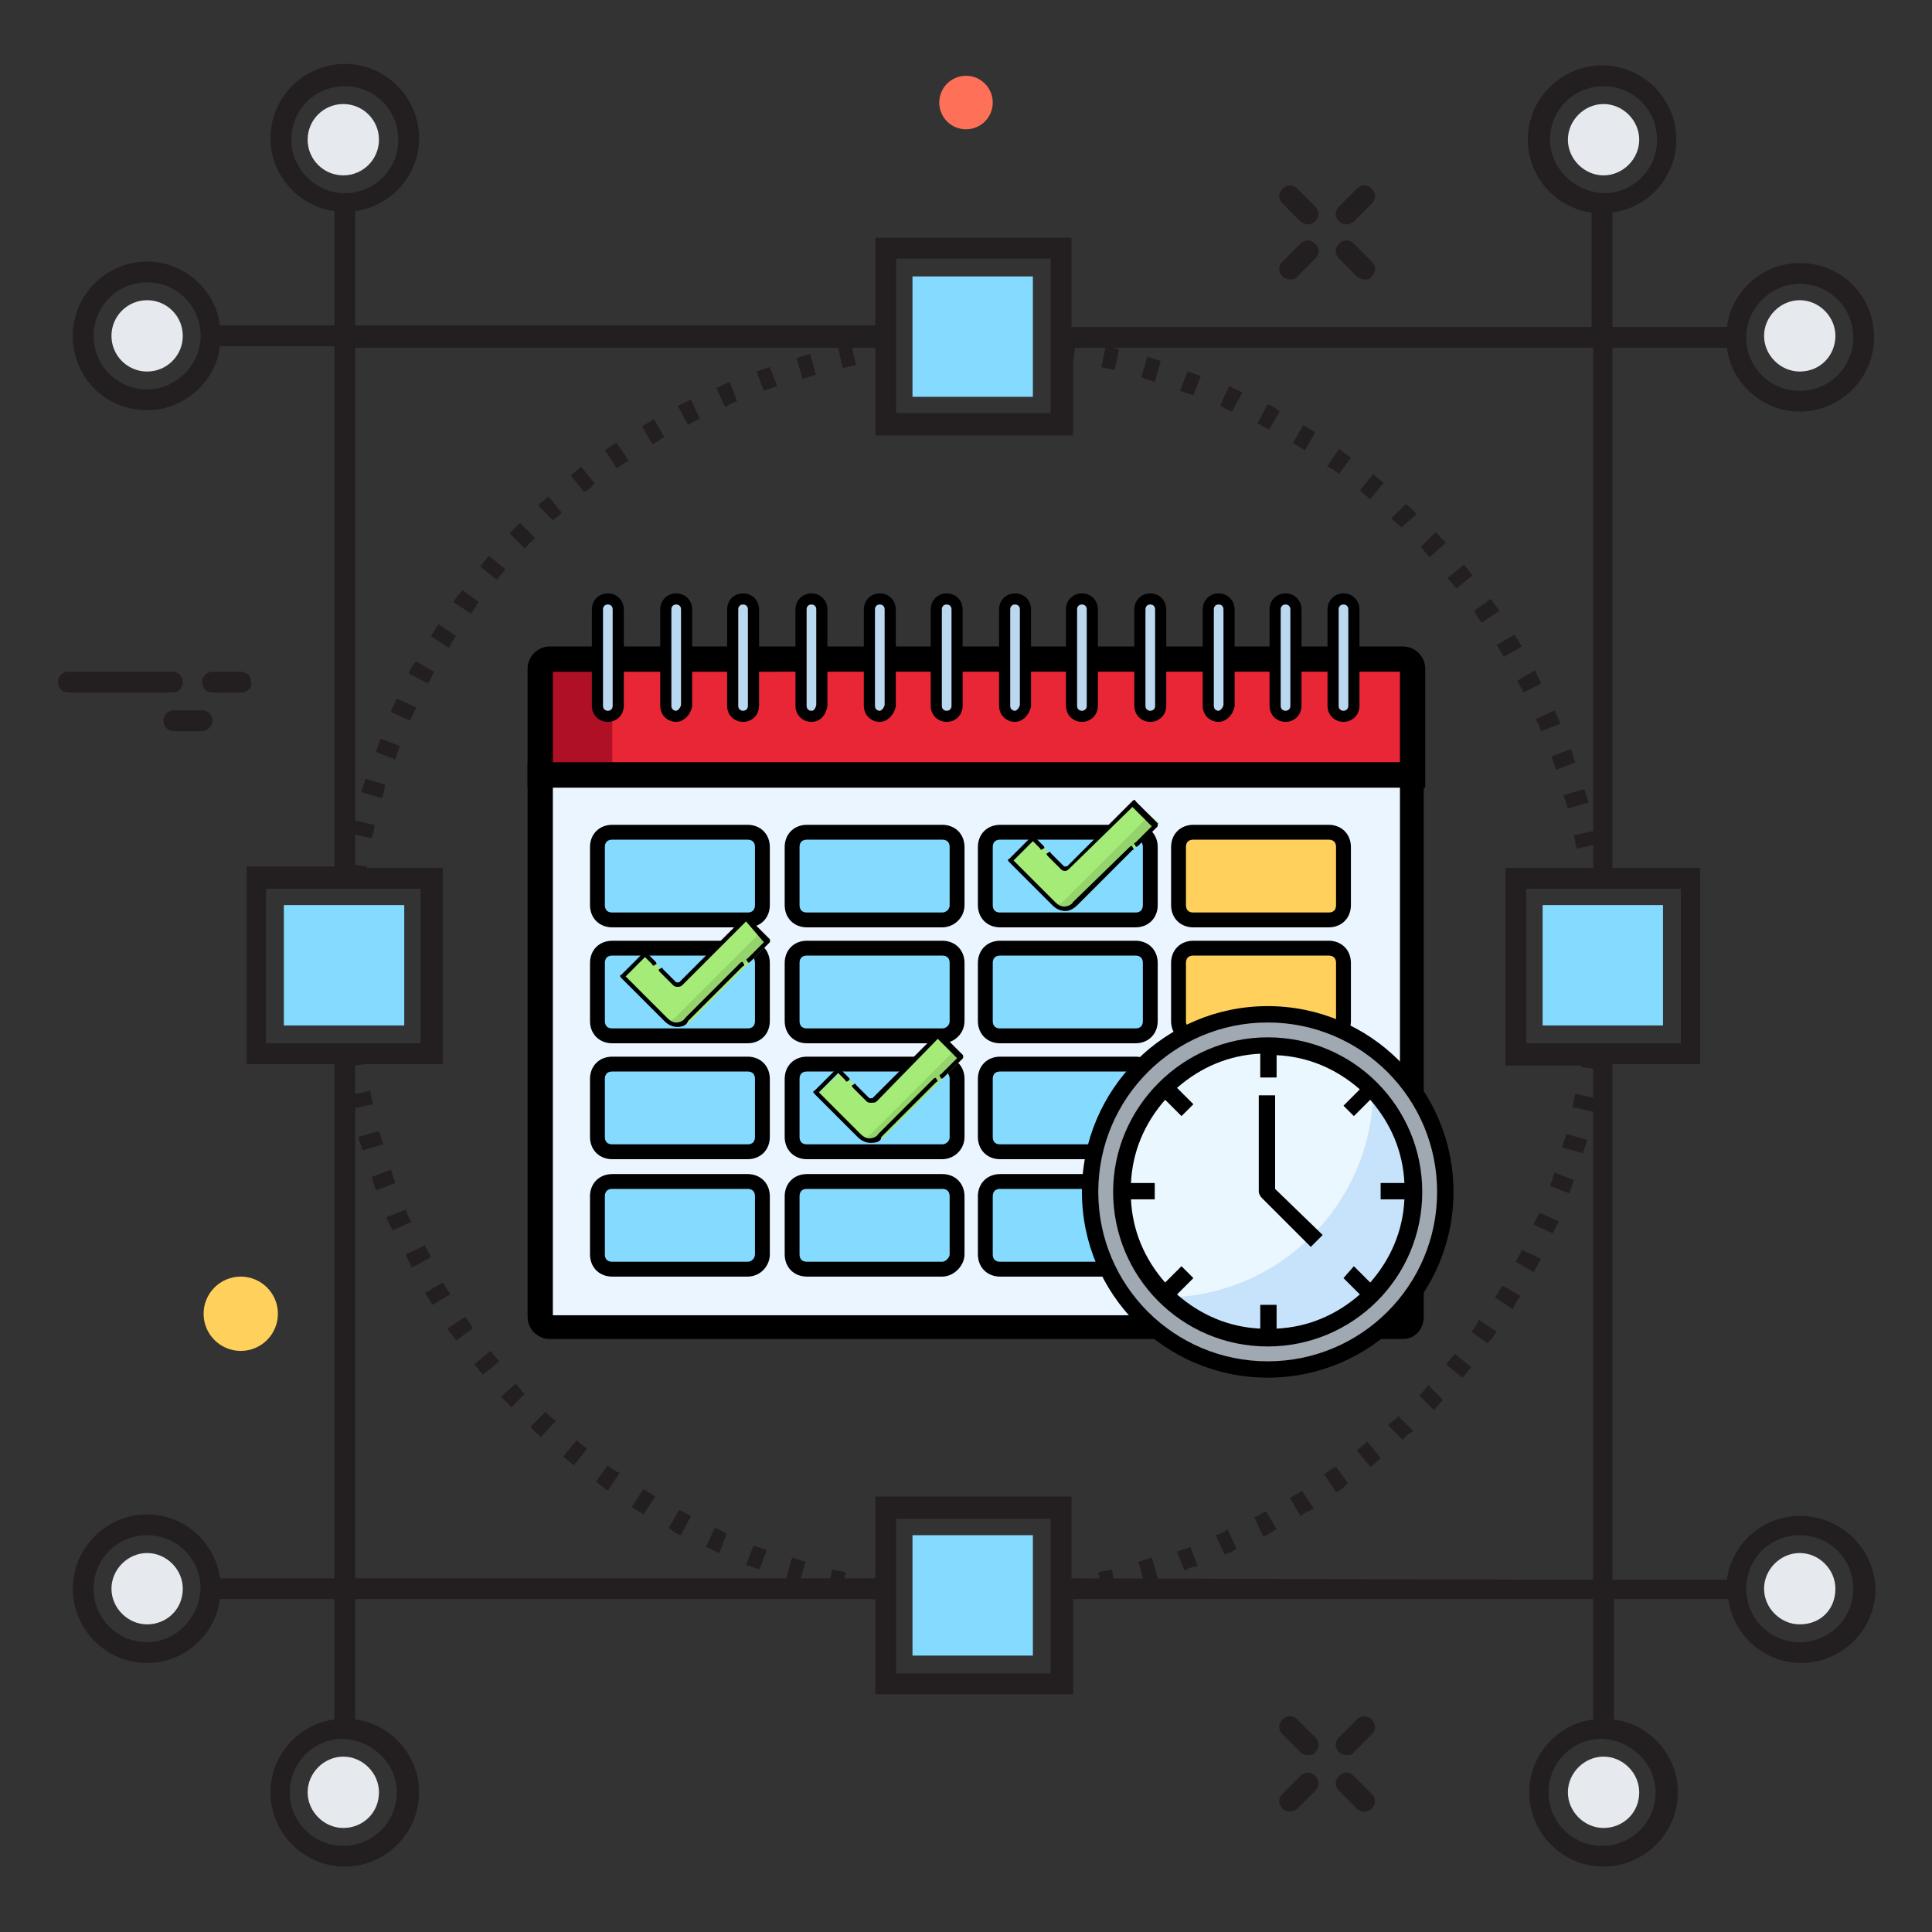 <?xml version="1.0" encoding="utf-8"?>
<!-- Generator: Adobe Illustrator 24.0.1, SVG Export Plug-In . SVG Version: 6.00 Build 0)  -->
<svg version="1.1" id="Layer_1" xmlns="http://www.w3.org/2000/svg" xmlns:xlink="http://www.w3.org/1999/xlink" x="0px" y="0px"
	 viewBox="0 0 130 130" style="enable-background:new 0 0 130 130;" xml:space="preserve">
<rect x="0" y="0" width="130" height="130" fill="#333333" stroke="none"/>
<style type="text/css">
	.st0{fill:#FF7058;}
	.st1{fill:#231F20;}
	.st2{fill:#84DBFF;}
	.st3{fill:#E6E9EE;}
	.st4{fill:#FFD05B;}
	.st5{fill:#E82635;}
	.st6{fill:#AF1025;}
	.st7{stroke:#000000;stroke-miterlimit:10;}
	.st8{fill:#EBF5FF;stroke:#000000;stroke-miterlimit:10;}
	.st9{fill:#FFFFFF;stroke:#000000;stroke-width:0.75;stroke-miterlimit:10;}
	.st10{fill:#BBD8F1;stroke:#000000;stroke-width:0.75;stroke-miterlimit:10;}
	.st11{fill:#84DBFF;stroke:#000000;stroke-miterlimit:10;}
	.st12{fill:#FFD05B;stroke:#000000;stroke-miterlimit:10;}
	.st13{fill:#FEC180;stroke:#000000;stroke-width:0.75;stroke-miterlimit:10;}
	.st14{fill:#A0A8B2;}
	.st15{fill:#C7E2FB;}
	.st16{fill:#EBF7FE;}
	.st17{fill:#A5EB78;}
	.st18{opacity:0.1;}
</style>
<circle class="st0" cx="65" cy="6.9" r="1.8"/>
<g>
	<g>
		<path class="st1" d="M90.6,15.1c-0.2,0-0.4-0.1-0.5-0.2c-0.3-0.3-0.3-0.7,0-1l1.2-1.2c0.3-0.3,0.7-0.3,1,0c0.3,0.3,0.3,0.7,0,1
			l-1.2,1.2C91,15,90.8,15.1,90.6,15.1z"/>
	</g>
	<g>
		<path class="st1" d="M86.8,18.8c-0.2,0-0.4-0.1-0.5-0.2c-0.3-0.3-0.3-0.7,0-1l1.2-1.2c0.3-0.3,0.7-0.3,1,0c0.3,0.3,0.3,0.7,0,1
			l-1.2,1.2C87.2,18.8,87,18.8,86.8,18.8z"/>
	</g>
	<g>
		<path class="st1" d="M91.8,18.8c-0.2,0-0.4-0.1-0.5-0.2l-1.2-1.2c-0.3-0.3-0.3-0.7,0-1c0.3-0.3,0.7-0.3,1,0l1.2,1.2
			c0.3,0.3,0.3,0.7,0,1C92.2,18.8,92,18.8,91.8,18.8z"/>
	</g>
	<g>
		<path class="st1" d="M88,15.1c-0.2,0-0.4-0.1-0.5-0.2l-1.2-1.2c-0.3-0.3-0.3-0.7,0-1c0.3-0.3,0.7-0.3,1,0l1.2,1.2
			c0.3,0.3,0.3,0.7,0,1C88.4,15,88.2,15.1,88,15.1z"/>
	</g>
</g>
<g>
	<g>
		<path class="st1" d="M90.6,118.1c-0.2,0-0.4-0.1-0.5-0.2c-0.3-0.3-0.3-0.7,0-1l1.2-1.2c0.3-0.3,0.7-0.3,1,0c0.3,0.3,0.3,0.7,0,1
			l-1.2,1.2C91,118.1,90.8,118.1,90.6,118.1z"/>
	</g>
	<g>
		<path class="st1" d="M86.8,121.9c-0.2,0-0.4-0.1-0.5-0.2c-0.3-0.3-0.3-0.7,0-1l1.2-1.2c0.3-0.3,0.7-0.3,1,0c0.3,0.3,0.3,0.7,0,1
			l-1.2,1.2C87.2,121.8,87,121.9,86.8,121.9z"/>
	</g>
	<g>
		<path class="st1" d="M91.8,121.9c-0.2,0-0.4-0.1-0.5-0.2l-1.2-1.2c-0.3-0.3-0.3-0.7,0-1c0.3-0.3,0.7-0.3,1,0l1.2,1.2
			c0.3,0.3,0.3,0.7,0,1C92.2,121.8,92,121.9,91.8,121.9z"/>
	</g>
	<g>
		<path class="st1" d="M88,118.1c-0.2,0-0.4-0.1-0.5-0.2l-1.2-1.2c-0.3-0.3-0.3-0.7,0-1s0.7-0.3,1,0l1.2,1.2c0.3,0.3,0.3,0.7,0,1
			C88.4,118.1,88.2,118.1,88,118.1z"/>
	</g>
</g>
<g>
	<rect x="19.1" y="60.9" class="st2" width="8.1" height="8.1"/>
</g>
<g>
	<path class="st1" d="M24.5,59.2L23.1,59c0-0.3,0.1-0.6,0.2-0.9l1.4,0.2C24.6,58.6,24.6,58.9,24.5,59.2z M25,56.4l-1.4-0.3
		c0.1-0.3,0.1-0.6,0.2-0.9l1.4,0.3C25.2,55.8,25.1,56.1,25,56.4z M25.7,53.7l-1.4-0.4c0.1-0.3,0.2-0.6,0.3-0.9l1.3,0.4
		C25.9,53.1,25.8,53.4,25.7,53.7z M26.6,51.1l-1.3-0.5c0.1-0.3,0.2-0.6,0.3-0.9l1.3,0.5C26.8,50.5,26.7,50.8,26.6,51.1z M27.6,48.5
		l-1.3-0.6c0.1-0.3,0.3-0.6,0.4-0.9l1.3,0.6C27.9,47.9,27.7,48.2,27.6,48.5z M28.8,46l-1.3-0.7c0.1-0.3,0.3-0.6,0.5-0.8l1.2,0.7
		C29.1,45.4,29,45.7,28.8,46z M30.2,43.6L29,42.8c0.2-0.3,0.3-0.5,0.5-0.8l1.2,0.8C30.5,43,30.4,43.3,30.2,43.6z M31.7,41.3
		l-1.2-0.8c0.2-0.3,0.4-0.5,0.6-0.8l1.1,0.8C32.1,40.7,31.9,41,31.7,41.3z M33.4,39l-1.1-0.9c0.2-0.2,0.4-0.5,0.6-0.7l1.1,0.9
		C33.8,38.6,33.6,38.8,33.4,39z M35.3,36.9l-1-1c0.2-0.2,0.4-0.5,0.7-0.7l1,1C35.7,36.5,35.5,36.7,35.3,36.9z M37.2,35l-1-1
		c0.2-0.2,0.5-0.4,0.7-0.6l0.9,1.1C37.7,34.6,37.5,34.8,37.2,35z M39.3,33.1l-0.9-1.1c0.2-0.2,0.5-0.4,0.7-0.6l0.9,1.1
		C39.8,32.8,39.6,33,39.3,33.1z M41.5,31.5l-0.8-1.2c0.3-0.2,0.5-0.4,0.8-0.5l0.8,1.2C42.1,31.1,41.8,31.3,41.5,31.5z M43.9,29.9
		l-0.7-1.2c0.3-0.2,0.5-0.3,0.8-0.5l0.7,1.2C44.4,29.6,44.1,29.8,43.9,29.9z M46.3,28.6l-0.7-1.3c0.3-0.1,0.6-0.3,0.9-0.4l0.6,1.3
		C46.8,28.3,46.6,28.4,46.3,28.6z M48.8,27.4l-0.6-1.3c0.3-0.1,0.6-0.3,0.9-0.4l0.5,1.3C49.3,27.1,49.1,27.2,48.8,27.4z M51.4,26.3
		L50.9,25c0.3-0.1,0.6-0.2,0.9-0.3l0.5,1.3C51.9,26.1,51.7,26.2,51.4,26.3z M54,25.5l-0.4-1.4c0.3-0.1,0.6-0.2,0.9-0.3l0.4,1.4
		C54.6,25.3,54.3,25.4,54,25.5z M56.7,24.8l-0.3-1.4c0.3-0.1,0.6-0.1,0.9-0.2l0.3,1.4C57.3,24.6,57,24.7,56.7,24.8z M59.4,24.3
		l-0.2-1.4l0.2,0l0.2,1.4L59.4,24.3z"/>
</g>
<g>
	<path class="st1" d="M59.5,107.7c-0.3,0-0.6-0.1-0.9-0.1l0.2-1.4c0.3,0.1,0.6,0.1,0.9,0.1L59.5,107.7z M56.6,107.2
		c-0.3-0.1-0.6-0.1-0.9-0.2l0.3-1.4c0.3,0.1,0.6,0.1,0.9,0.2L56.6,107.2z M53.8,106.5c-0.3-0.1-0.6-0.2-0.9-0.3l0.4-1.4
		c0.3,0.1,0.6,0.2,0.9,0.3L53.8,106.5z M51.1,105.6c-0.3-0.1-0.6-0.2-0.9-0.3l0.5-1.3c0.3,0.1,0.6,0.2,0.9,0.3L51.1,105.6z
		 M48.4,104.5c-0.3-0.1-0.6-0.3-0.9-0.4l0.6-1.3c0.3,0.1,0.6,0.3,0.8,0.4L48.4,104.5z M45.8,103.3c-0.3-0.1-0.6-0.3-0.8-0.5l0.7-1.2
		c0.3,0.1,0.5,0.3,0.8,0.4L45.8,103.3z M43.3,101.9c-0.3-0.2-0.5-0.3-0.8-0.5l0.8-1.2c0.3,0.2,0.5,0.3,0.8,0.5L43.3,101.9z
		 M40.9,100.3c-0.3-0.2-0.5-0.4-0.8-0.6l0.8-1.1c0.2,0.2,0.5,0.4,0.8,0.5L40.9,100.3z M38.6,98.6c-0.2-0.2-0.5-0.4-0.7-0.6l0.9-1.1
		c0.2,0.2,0.5,0.4,0.7,0.6L38.6,98.6z M36.4,96.7c-0.2-0.2-0.5-0.4-0.7-0.7l1-1c0.2,0.2,0.4,0.4,0.7,0.6L36.4,96.7z M34.4,94.7
		c-0.2-0.2-0.4-0.5-0.7-0.7l1-0.9c0.2,0.2,0.4,0.5,0.6,0.7L34.4,94.7z M32.5,92.5c-0.2-0.2-0.4-0.5-0.6-0.7l1.1-0.9
		c0.2,0.2,0.4,0.5,0.6,0.7L32.5,92.5z M30.7,90.2c-0.2-0.3-0.4-0.5-0.6-0.8l1.2-0.8c0.2,0.3,0.4,0.5,0.5,0.8L30.7,90.2z M29.1,87.8
		c-0.2-0.3-0.3-0.5-0.5-0.8l1.2-0.7c0.2,0.3,0.3,0.5,0.5,0.8L29.1,87.8z M27.7,85.3c-0.1-0.3-0.3-0.6-0.4-0.9l1.3-0.6
		c0.1,0.3,0.3,0.5,0.4,0.8L27.7,85.3z M26.4,82.8c-0.1-0.3-0.3-0.6-0.4-0.9l1.3-0.5c0.1,0.3,0.2,0.6,0.4,0.8L26.4,82.8z M25.3,80.1
		c-0.1-0.3-0.2-0.6-0.3-0.9l1.3-0.5c0.1,0.3,0.2,0.6,0.3,0.9L25.3,80.1z M24.4,77.4c-0.1-0.3-0.2-0.6-0.3-0.9l1.4-0.4
		c0.1,0.3,0.2,0.6,0.3,0.9L24.4,77.4z M23.7,74.6c-0.1-0.3-0.1-0.6-0.2-0.9l1.4-0.3c0.1,0.3,0.1,0.6,0.2,0.9L23.7,74.6z M23.2,71.8
		c0-0.2-0.1-0.5-0.1-0.7l1.4-0.2c0,0.2,0.1,0.5,0.1,0.7L23.2,71.8z"/>
</g>
<g>
	<path class="st1" d="M71.5,107.6l-0.2-1.4c0.2,0,0.5-0.1,0.7-0.1l0.2,1.4C72,107.6,71.8,107.6,71.5,107.6z M74.2,107.2l-0.3-1.4
		c0.3-0.1,0.6-0.1,0.9-0.2l0.3,1.4C74.8,107.1,74.5,107.1,74.2,107.2z M77,106.5l-0.4-1.4c0.3-0.1,0.6-0.2,0.9-0.3l0.4,1.4
		C77.6,106.3,77.3,106.4,77,106.5z M79.7,105.7l-0.5-1.3c0.3-0.1,0.6-0.2,0.9-0.3l0.5,1.3C80.3,105.4,80,105.5,79.7,105.7z
		 M82.4,104.6l-0.6-1.3c0.3-0.1,0.6-0.2,0.8-0.4l0.6,1.3C83,104.4,82.7,104.5,82.4,104.6z M85,103.4l-0.6-1.3
		c0.3-0.1,0.5-0.3,0.8-0.4l0.7,1.2C85.5,103.1,85.3,103.3,85,103.4z M87.5,102l-0.7-1.2c0.3-0.2,0.5-0.3,0.8-0.5l0.8,1.2
		C88,101.7,87.8,101.8,87.5,102z M89.9,100.4l-0.8-1.2c0.3-0.2,0.5-0.4,0.8-0.5l0.8,1.1C90.4,100.1,90.2,100.3,89.9,100.4z
		 M92.2,98.7l-0.9-1.1c0.2-0.2,0.5-0.4,0.7-0.6l0.9,1.1C92.7,98.3,92.5,98.5,92.2,98.7z M94.4,96.9l-1-1c0.2-0.2,0.5-0.4,0.7-0.6
		l1,1C94.9,96.4,94.6,96.6,94.4,96.9z M96.5,94.9l-1-1c0.2-0.2,0.4-0.4,0.6-0.7l1,1C96.9,94.4,96.7,94.6,96.5,94.9z M98.4,92.7
		l-1.1-0.9c0.2-0.2,0.4-0.5,0.6-0.7L99,92C98.8,92.2,98.6,92.5,98.4,92.7z M100.1,90.4L99,89.6c0.2-0.2,0.4-0.5,0.5-0.8l1.2,0.8
		C100.5,89.9,100.3,90.2,100.1,90.4z M101.8,88.1l-1.2-0.8c0.2-0.3,0.3-0.5,0.5-0.8l1.2,0.7C102.1,87.5,101.9,87.8,101.8,88.1z
		 M103.2,85.6l-1.2-0.7c0.1-0.3,0.3-0.5,0.4-0.8l1.3,0.6C103.5,85,103.4,85.3,103.2,85.6z M104.5,83l-1.3-0.6
		c0.1-0.3,0.3-0.6,0.4-0.8l1.3,0.6C104.8,82.4,104.6,82.7,104.5,83z M105.6,80.3l-1.3-0.5c0.1-0.3,0.2-0.6,0.3-0.9l1.3,0.5
		C105.8,79.7,105.7,80,105.6,80.3z M106.5,77.6l-1.4-0.4c0.1-0.3,0.2-0.6,0.3-0.9l1.4,0.4C106.7,77,106.6,77.3,106.5,77.6z
		 M107.2,74.8l-1.4-0.3c0.1-0.3,0.1-0.6,0.2-0.9l1.4,0.3C107.4,74.2,107.3,74.5,107.2,74.8z M107.8,72l-1.4-0.2
		c0-0.3,0.1-0.6,0.1-0.9l1.4,0.2C107.9,71.3,107.8,71.7,107.8,72z"/>
</g>
<g>
	<path class="st1" d="M106.5,59.2l0-0.2l1.4-0.2l0,0.2L106.5,59.2z M106.1,57.1c-0.1-0.3-0.1-0.6-0.2-0.9l1.4-0.3
		c0.1,0.3,0.1,0.6,0.2,0.9L106.1,57.1z M105.5,54.4c-0.1-0.3-0.2-0.6-0.3-0.9l1.4-0.4c0.1,0.3,0.2,0.6,0.3,0.9L105.5,54.4z
		 M104.7,51.8c-0.1-0.3-0.2-0.6-0.3-0.9l1.3-0.5c0.1,0.3,0.2,0.6,0.3,0.9L104.7,51.8z M103.7,49.2c-0.1-0.3-0.2-0.6-0.4-0.8l1.3-0.6
		c0.1,0.3,0.3,0.6,0.4,0.9L103.7,49.2z M102.5,46.6c-0.1-0.3-0.3-0.5-0.4-0.8l1.2-0.7c0.1,0.3,0.3,0.6,0.4,0.9L102.5,46.6z
		 M101.2,44.2c-0.2-0.3-0.3-0.5-0.5-0.8l1.2-0.7c0.2,0.3,0.3,0.5,0.5,0.8L101.2,44.2z M99.7,41.9c-0.2-0.3-0.4-0.5-0.5-0.8l1.1-0.8
		c0.2,0.3,0.4,0.5,0.6,0.8L99.7,41.9z M98,39.6c-0.2-0.2-0.4-0.5-0.6-0.7l1.1-0.9c0.2,0.2,0.4,0.5,0.6,0.7L98,39.6z M96.2,37.5
		c-0.2-0.2-0.4-0.5-0.6-0.7l1-1c0.2,0.2,0.4,0.5,0.7,0.7L96.2,37.5z M94.3,35.5c-0.2-0.2-0.4-0.4-0.7-0.6l1-1
		c0.2,0.2,0.5,0.4,0.7,0.7L94.3,35.5z M92.2,33.6c-0.2-0.2-0.5-0.4-0.7-0.6l0.9-1.1c0.2,0.2,0.5,0.4,0.7,0.6L92.2,33.6z M90.1,31.9
		c-0.2-0.2-0.5-0.4-0.8-0.5l0.8-1.2c0.3,0.2,0.5,0.4,0.8,0.6L90.1,31.9z M87.8,30.3c-0.3-0.2-0.5-0.3-0.8-0.5l0.7-1.2
		c0.3,0.2,0.5,0.3,0.8,0.5L87.8,30.3z M85.4,28.9c-0.3-0.1-0.5-0.3-0.8-0.4l0.7-1.3c0.3,0.1,0.6,0.3,0.8,0.5L85.4,28.9z M82.9,27.7
		c-0.3-0.1-0.6-0.3-0.8-0.4l0.6-1.3c0.3,0.1,0.6,0.3,0.9,0.4L82.9,27.7z M80.3,26.6c-0.3-0.1-0.6-0.2-0.9-0.3l0.5-1.3
		c0.3,0.1,0.6,0.2,0.9,0.3L80.3,26.6z M77.7,25.7c-0.3-0.1-0.6-0.2-0.9-0.3l0.4-1.4c0.3,0.1,0.6,0.2,0.9,0.3L77.7,25.7z M75,24.9
		c-0.3-0.1-0.6-0.1-0.9-0.2l0.3-1.4c0.3,0.1,0.6,0.1,0.9,0.2L75,24.9z M72.2,24.4c-0.3-0.1-0.6-0.1-0.9-0.1l0.2-1.4
		c0.3,0,0.6,0.1,0.9,0.1L72.2,24.4z"/>
</g>
<g>
	<rect x="61.4" y="18.6" class="st2" width="8.1" height="8.1"/>
</g>
<g>
	<rect x="61.4" y="103.3" class="st2" width="8.1" height="8.1"/>
</g>
<g>
	<rect x="103.8" y="60.9" class="st2" width="8.1" height="8.1"/>
</g>
<g>
	<path class="st3" d="M121.1,25c-1.3,0-2.4-1.1-2.4-2.4c0-1.3,1.1-2.4,2.4-2.4c1.3,0,2.4,1.1,2.4,2.4C123.5,23.9,122.5,25,121.1,25z
		"/>
</g>
<g>
	<path class="st3" d="M107.9,11.8c-1.3,0-2.4-1.1-2.4-2.4s1.1-2.4,2.4-2.4c1.3,0,2.4,1.1,2.4,2.4S109.2,11.8,107.9,11.8z"/>
</g>
<g>
	<circle class="st3" cx="23.1" cy="9.4" r="2.4"/>
</g>
<g>
	<path class="st3" d="M107.9,123c-1.3,0-2.4-1.1-2.4-2.4c0-1.3,1.1-2.4,2.4-2.4c1.3,0,2.4,1.1,2.4,2.4
		C110.3,122,109.2,123,107.9,123z"/>
</g>
<g>
	<path class="st3" d="M23.1,123c-1.3,0-2.4-1.1-2.4-2.4c0-1.3,1.1-2.4,2.4-2.4c1.3,0,2.4,1.1,2.4,2.4C25.5,122,24.4,123,23.1,123z"
		/>
</g>
<g>
	<circle class="st3" cx="9.9" cy="22.6" r="2.4"/>
</g>
<g>
	<path class="st3" d="M121.1,109.3c-1.3,0-2.4-1.1-2.4-2.4c0-1.3,1.1-2.4,2.4-2.4c1.3,0,2.4,1.1,2.4,2.4
		C123.5,108.3,122.5,109.3,121.1,109.3z"/>
</g>
<path class="st1" d="M121.1,102c-2.5,0-4.6,1.9-4.9,4.3h-7.7V71.6h5.9V58.4h-5.9v-35h7.7c0.3,2.4,2.4,4.3,4.9,4.3c2.7,0,5-2.2,5-5
	s-2.2-5-5-5c-2.5,0-4.6,1.9-4.9,4.3h-7.7v-7.7c2.4-0.3,4.3-2.4,4.3-4.9c0-2.7-2.2-5-5-5c-2.7,0-5,2.2-5,5c0,2.5,1.9,4.6,4.3,4.9v7.7
	h-35V16H58.9v5.9h-35v-7.7c2.4-0.3,4.3-2.4,4.3-4.9c0-2.7-2.2-5-5-5c-2.7,0-5,2.2-5,5c0,2.5,1.9,4.6,4.3,4.9v7.7h-7.7
	c-0.3-2.4-2.4-4.3-4.9-4.3c-2.7,0-5,2.2-5,5s2.2,5,5,5c2.5,0,4.6-1.9,4.9-4.3h7.7v35h-5.9v13.3h5.9v34.6h-7.7
	c-0.3-2.4-2.4-4.3-4.9-4.3c-2.7,0-5,2.2-5,5c0,2.7,2.2,5,5,5c2.5,0,4.6-1.9,4.9-4.3h7.7v8.1c-2.4,0.3-4.3,2.4-4.3,4.9
	c0,2.7,2.2,5,5,5c2.7,0,5-2.2,5-5c0-2.5-1.9-4.6-4.3-4.9v-8.1h35v6.4h13.3v-6.4h35v8.1c-2.4,0.3-4.3,2.4-4.3,4.9c0,2.7,2.2,5,5,5
	c2.7,0,5-2.2,5-5c0-2.5-1.9-4.6-4.3-4.9v-8.1h7.7c0.3,2.4,2.4,4.3,4.9,4.3c2.7,0,5-2.2,5-5C126.1,104.2,123.9,102,121.1,102z
	 M121.1,19.1c2,0,3.6,1.6,3.6,3.6s-1.6,3.6-3.6,3.6s-3.6-1.6-3.6-3.6S119.2,19.1,121.1,19.1z M104.3,9.4c0-2,1.6-3.6,3.6-3.6
	c2,0,3.6,1.6,3.6,3.6c0,2-1.6,3.6-3.6,3.6C105.9,12.9,104.3,11.3,104.3,9.4z M19.6,9.4c0-2,1.6-3.6,3.6-3.6s3.6,1.6,3.6,3.6
	c0,2-1.6,3.6-3.6,3.6S19.6,11.3,19.6,9.4z M9.9,26.2c-2,0-3.6-1.6-3.6-3.6s1.6-3.6,3.6-3.6s3.6,1.6,3.6,3.6S11.8,26.2,9.9,26.2z
	 M9.9,110.5c-2,0-3.6-1.6-3.6-3.6c0-2,1.6-3.6,3.6-3.6s3.6,1.6,3.6,3.6C13.4,108.9,11.8,110.5,9.9,110.5z M26.7,120.6
	c0,2-1.6,3.6-3.6,3.6s-3.6-1.6-3.6-3.6s1.6-3.6,3.6-3.6C25.1,117.1,26.7,118.7,26.7,120.6z M111.4,120.6c0,2-1.6,3.6-3.6,3.6
	c-2,0-3.6-1.6-3.6-3.6s1.6-3.6,3.6-3.6C109.8,117.1,111.4,118.7,111.4,120.6z M113.1,70.2h-10.4V59.8h10.4V70.2z M60.3,17.4h10.4
	v10.4H60.3V17.4z M17.9,59.8h10.4v10.4H17.9C17.9,70.2,17.9,59.8,17.9,59.8z M70.7,112.6H60.3v-10.4h10.4V112.6z M72.1,106.2v-5.5
	H58.9v5.5h-35V71.6h5.9V58.4h-5.9v-35h35v5.9h13.3v-5.9h35v35h-5.9v13.3h5.9v34.6L72.1,106.2L72.1,106.2z M121.1,110.5
	c-2,0-3.6-1.6-3.6-3.6c0-2,1.6-3.6,3.6-3.6s3.6,1.6,3.6,3.6C124.7,108.9,123.1,110.5,121.1,110.5z"/>
<g>
	<path class="st3" d="M9.9,109.3c-1.3,0-2.4-1.1-2.4-2.4c0-1.3,1.1-2.4,2.4-2.4s2.4,1.1,2.4,2.4C12.3,108.3,11.2,109.3,9.9,109.3z"
		/>
</g>
<g>
	<g>
		<path class="st1" d="M11.6,46.6h-7c-0.4,0-0.7-0.3-0.7-0.7c0-0.4,0.3-0.7,0.7-0.7h7c0.4,0,0.7,0.3,0.7,0.7
			C12.3,46.3,12,46.6,11.6,46.6z"/>
	</g>
	<g>
		<path class="st1" d="M16.2,46.6h-1.9c-0.4,0-0.7-0.3-0.7-0.7c0-0.4,0.3-0.7,0.7-0.7h1.9c0.4,0,0.7,0.3,0.7,0.7
			C17,46.3,16.6,46.6,16.2,46.6z"/>
	</g>
	<g>
		<path class="st1" d="M13.6,49.2h-1.9c-0.4,0-0.7-0.3-0.7-0.7c0-0.4,0.3-0.7,0.7-0.7h1.9c0.4,0,0.7,0.3,0.7,0.7
			C14.3,48.8,14,49.2,13.6,49.2z"/>
	</g>
</g>
<g>
	<circle class="st4" cx="16.2" cy="88.4" r="2.5"/>
</g>
<path class="st5" d="M95,52.1H36.3v-6.8c0-0.6,0.4-1,1-1H94c0.6,0,1,0.4,1,1V52.1z"/>
<path class="st6" d="M41.2,52.5H36v-6.8c0-0.6,0.4-1,1-1h3.2c0.6,0,1,0.4,1,1V52.5z"/>
<path class="st7" d="M95.3,52.5H36V45c0-0.5,0.4-1,1-1h57.4c0.5,0,1,0.4,1,1V52.5z M36.7,51.8h58V45c0-0.2-0.1-0.3-0.3-0.3H37
	c-0.2,0-0.3,0.1-0.3,0.3V51.8z"/>
<g>
	<path class="st8" d="M94,89.3H37.3c-0.6,0-1-0.4-1-1V52.1H95v36.1C95,88.8,94.6,89.3,94,89.3z"/>
	<path class="st7" d="M94.4,89.6H37c-0.5,0-1-0.4-1-1V51.8h59.3v36.8C95.3,89.2,94.9,89.6,94.4,89.6z M36.7,52.5v36.2
		c0,0.2,0.1,0.3,0.3,0.3h57.4c0.2,0,0.3-0.1,0.3-0.3V52.5H36.7z"/>
</g>
<g>
	<line class="st9" x1="40.9" y1="41" x2="40.9" y2="47.6"/>
	<path class="st10" d="M40.9,48.2c-0.4,0-0.7-0.3-0.7-0.7V41c0-0.4,0.3-0.7,0.7-0.7s0.7,0.3,0.7,0.7v6.5
		C41.6,47.9,41.3,48.2,40.9,48.2z"/>
</g>
<g>
	<line class="st9" x1="45.5" y1="41" x2="45.5" y2="47.6"/>
	<path class="st10" d="M45.5,48.2c-0.4,0-0.7-0.3-0.7-0.7V41c0-0.4,0.3-0.7,0.7-0.7s0.7,0.3,0.7,0.7v6.5
		C46.1,47.9,45.8,48.2,45.5,48.2z"/>
</g>
<g>
	<line class="st9" x1="50" y1="41" x2="50" y2="47.6"/>
	<path class="st10" d="M50,48.2c-0.4,0-0.7-0.3-0.7-0.7V41c0-0.4,0.3-0.7,0.7-0.7s0.7,0.3,0.7,0.7v6.5C50.7,47.9,50.4,48.2,50,48.2z
		"/>
</g>
<g>
	<line class="st9" x1="54.6" y1="41" x2="54.6" y2="47.6"/>
	<path class="st10" d="M54.6,48.2c-0.4,0-0.7-0.3-0.7-0.7V41c0-0.4,0.3-0.7,0.7-0.7s0.7,0.3,0.7,0.7v6.5
		C55.2,47.9,55,48.2,54.6,48.2z"/>
</g>
<g>
	<line class="st9" x1="59.2" y1="41" x2="59.2" y2="47.6"/>
	<path class="st10" d="M59.2,48.2c-0.4,0-0.7-0.3-0.7-0.7V41c0-0.4,0.3-0.7,0.7-0.7s0.7,0.3,0.7,0.7v6.5
		C59.8,47.9,59.5,48.2,59.2,48.2z"/>
</g>
<g>
	<line class="st9" x1="63.7" y1="41" x2="63.7" y2="47.6"/>
	<path class="st10" d="M63.7,48.2c-0.4,0-0.7-0.3-0.7-0.7V41c0-0.4,0.3-0.7,0.7-0.7s0.7,0.3,0.7,0.7v6.5
		C64.4,47.9,64.1,48.2,63.7,48.2z"/>
</g>
<g>
	<line class="st9" x1="68.3" y1="41" x2="68.3" y2="47.6"/>
	<path class="st10" d="M68.3,48.2c-0.4,0-0.7-0.3-0.7-0.7V41c0-0.4,0.3-0.7,0.7-0.7c0.4,0,0.7,0.3,0.7,0.7v6.5
		C68.9,47.9,68.6,48.2,68.3,48.2z"/>
</g>
<g>
	<line class="st9" x1="72.8" y1="41" x2="72.8" y2="47.6"/>
	<path class="st10" d="M72.8,48.2c-0.4,0-0.7-0.3-0.7-0.7V41c0-0.4,0.3-0.7,0.7-0.7c0.4,0,0.7,0.3,0.7,0.7v6.5
		C73.5,47.9,73.2,48.2,72.8,48.2z"/>
</g>
<g>
	<line class="st9" x1="77.4" y1="41" x2="77.4" y2="47.6"/>
	<path class="st10" d="M77.4,48.2c-0.4,0-0.7-0.3-0.7-0.7V41c0-0.4,0.3-0.7,0.7-0.7c0.4,0,0.7,0.3,0.7,0.7v6.5
		C78.1,47.9,77.8,48.2,77.4,48.2z"/>
</g>
<g>
	<line class="st9" x1="82" y1="41" x2="82" y2="47.6"/>
	<path class="st10" d="M82,48.2c-0.4,0-0.7-0.3-0.7-0.7V41c0-0.4,0.3-0.7,0.7-0.7c0.4,0,0.7,0.3,0.7,0.7v6.5
		C82.6,47.9,82.3,48.2,82,48.2z"/>
</g>
<g>
	<line class="st9" x1="86.5" y1="41" x2="86.5" y2="47.6"/>
	<path class="st10" d="M86.5,48.2c-0.4,0-0.7-0.3-0.7-0.7V41c0-0.4,0.3-0.7,0.7-0.7c0.4,0,0.7,0.3,0.7,0.7v6.5
		C87.2,47.9,86.9,48.2,86.5,48.2z"/>
</g>
<g>
	<line class="st9" x1="90.4" y1="41" x2="90.4" y2="47.6"/>
	<path class="st10" d="M90.4,48.2c-0.4,0-0.7-0.3-0.7-0.7V41c0-0.4,0.3-0.7,0.7-0.7c0.4,0,0.7,0.3,0.7,0.7v6.5
		C91.1,47.9,90.8,48.2,90.4,48.2z"/>
</g>
<path class="st11" d="M50.3,61.9h-9.1c-0.6,0-1-0.4-1-1V57c0-0.6,0.4-1,1-1h9.1c0.6,0,1,0.4,1,1v3.9C51.3,61.5,50.9,61.9,50.3,61.9z
	"/>
<path class="st11" d="M63.4,61.9h-9.1c-0.6,0-1-0.4-1-1V57c0-0.6,0.4-1,1-1h9.1c0.6,0,1,0.4,1,1v3.9C64.4,61.5,63.9,61.9,63.4,61.9z
	"/>
<path class="st11" d="M76.4,61.9h-9.1c-0.6,0-1-0.4-1-1V57c0-0.6,0.4-1,1-1h9.1c0.6,0,1,0.4,1,1v3.9C77.4,61.5,77,61.9,76.4,61.9z"
	/>
<path class="st12" d="M89.4,61.9h-9.1c-0.6,0-1-0.4-1-1V57c0-0.6,0.4-1,1-1h9.1c0.6,0,1,0.4,1,1v3.9C90.4,61.5,90,61.9,89.4,61.9z"
	/>
<path class="st11" d="M50.3,69.7h-9.1c-0.6,0-1-0.4-1-1v-3.9c0-0.6,0.4-1,1-1h9.1c0.6,0,1,0.4,1,1v3.9
	C51.3,69.3,50.9,69.7,50.3,69.7z"/>
<path class="st11" d="M63.4,69.7h-9.1c-0.6,0-1-0.4-1-1v-3.9c0-0.6,0.4-1,1-1h9.1c0.6,0,1,0.4,1,1v3.9
	C64.4,69.3,63.9,69.7,63.4,69.7z"/>
<path class="st11" d="M76.4,69.7h-9.1c-0.6,0-1-0.4-1-1v-3.9c0-0.6,0.4-1,1-1h9.1c0.6,0,1,0.4,1,1v3.9C77.4,69.3,77,69.7,76.4,69.7z
	"/>
<path class="st12" d="M89.4,69.7h-9.1c-0.6,0-1-0.4-1-1v-3.9c0-0.6,0.4-1,1-1h9.1c0.6,0,1,0.4,1,1v3.9C90.4,69.3,90,69.7,89.4,69.7z
	"/>
<path class="st11" d="M50.3,77.5h-9.1c-0.6,0-1-0.4-1-1v-3.9c0-0.6,0.4-1,1-1h9.1c0.6,0,1,0.4,1,1v3.9
	C51.3,77.1,50.9,77.5,50.3,77.5z"/>
<path class="st11" d="M63.4,77.5h-9.1c-0.6,0-1-0.4-1-1v-3.9c0-0.6,0.4-1,1-1h9.1c0.6,0,1,0.4,1,1v3.9
	C64.4,77.1,63.9,77.5,63.4,77.5z"/>
<path class="st11" d="M76.4,77.5h-9.1c-0.6,0-1-0.4-1-1v-3.9c0-0.6,0.4-1,1-1h9.1c0.6,0,1,0.4,1,1v3.9C77.4,77.1,77,77.5,76.4,77.5z
	"/>
<path class="st13" d="M89.4,77.5h-9.1c-0.6,0-1-0.4-1-1v-3.9c0-0.6,0.4-1,1-1h9.1c0.6,0,1,0.4,1,1v3.9C90.4,77.1,90,77.5,89.4,77.5z
	"/>
<path class="st11" d="M50.3,85.4h-9.1c-0.6,0-1-0.4-1-1v-3.9c0-0.6,0.4-1,1-1h9.1c0.6,0,1,0.4,1,1v3.9
	C51.3,84.9,50.9,85.4,50.3,85.4z"/>
<path class="st11" d="M63.4,85.4h-9.1c-0.6,0-1-0.4-1-1v-3.9c0-0.6,0.4-1,1-1h9.1c0.6,0,1,0.4,1,1v3.9
	C64.4,84.9,63.9,85.4,63.4,85.4z"/>
<path class="st11" d="M76.4,85.4h-9.1c-0.6,0-1-0.4-1-1v-3.9c0-0.6,0.4-1,1-1h9.1c0.6,0,1,0.4,1,1v3.9C77.4,84.9,77,85.4,76.4,85.4z
	"/>
<path class="st13" d="M89.4,85.4h-9.1c-0.6,0-1-0.4-1-1v-3.9c0-0.6,0.4-1,1-1h9.1c0.6,0,1,0.4,1,1v3.9C90.4,84.9,90,85.4,89.4,85.4z
	"/>
<g>
	<circle class="st14" cx="85.3" cy="80.2" r="12"/>
	<circle class="st15" cx="85.3" cy="80.2" r="9.8"/>
	<path class="st16" d="M92.4,73.4c-3.7-4-9.9-4.2-13.9-0.6s-4.2,9.9-0.6,13.9c0.2,0.2,0.4,0.4,0.6,0.6C86.1,87.2,92.3,81,92.4,73.4z
		"/>
	<path d="M72.8,80.2c0,6.9,5.6,12.5,12.5,12.5c6.9,0,12.5-5.6,12.5-12.5c0-6.9-5.6-12.5-12.5-12.5C78.4,67.7,72.8,73.3,72.8,80.2z
		 M96.7,80.2c0,6.3-5.1,11.4-11.4,11.4c-6.3,0-11.4-5.1-11.4-11.4c0-6.3,5.1-11.4,11.4-11.4C91.6,68.8,96.7,73.9,96.7,80.2z"/>
	<path d="M74.9,80.2c0,5.7,4.6,10.4,10.4,10.4c5.7,0,10.4-4.6,10.4-10.4c0-5.7-4.6-10.4-10.4-10.4C79.6,69.8,74.9,74.5,74.9,80.2z
		 M91.1,75.1l1.1-1.1c1.4,1.6,2.2,3.5,2.3,5.6h-1.6v1.1h1.6c-0.1,2.1-0.9,4-2.3,5.6l-1.1-1.1L90.4,86l1.1,1.1
		c-1.6,1.4-3.5,2.2-5.6,2.3v-1.6h-1.1v1.6c-2.1-0.1-4-0.9-5.6-2.3l1.1-1.1l-0.8-0.8l-1.1,1.1c-1.4-1.6-2.2-3.5-2.3-5.6h1.6v-1.1
		h-1.6c0.1-2.1,0.9-4,2.3-5.6l1.1,1.1l0.8-0.8l-1.1-1.1c1.6-1.4,3.5-2.2,5.6-2.3v1.6h1.1V71c2.1,0.1,4,0.9,5.6,2.3l-1.1,1.1
		L91.1,75.1z"/>
	<path d="M85.8,73.7h-1.1v6.5c0,0.1,0.1,0.3,0.2,0.4l3.3,3.3l0.8-0.8L85.8,80V73.7z"/>
</g>
<path class="st17" d="M50.2,61.7l-4.4,4.4c-0.1,0.1-0.3,0.1-0.4,0l-1.9-1.9L42,65.8l2.9,2.9c0.2,0.2,0.5,0.3,0.8,0.3l0,0
	c0.3,0,0.6-0.1,0.8-0.3l5.4-5.4L50.2,61.7z"/>
<g class="st18">
	<path d="M51.2,62.7l-5.7,5.7c-0.2,0.2-0.4,0.3-0.6,0.3c0.2,0.1,0.4,0.2,0.6,0.2l0,0c0.3,0,0.6-0.1,0.8-0.3l5.4-5.4L51.2,62.7z"/>
</g>
<path d="M45.6,69.1c-0.3,0-0.6-0.1-0.9-0.4l-2.9-2.9c-0.1-0.1-0.1-0.2,0-0.2l1.5-1.5c0.1-0.1,0.2-0.1,0.2,0l0.6,0.6
	c0.1,0.1,0.1,0.2,0,0.2c-0.1,0.1-0.2,0.1-0.2,0l-0.5-0.5l-1.3,1.3l2.8,2.8c0.2,0.2,0.4,0.3,0.6,0.3c0.2,0,0.5-0.1,0.6-0.3l3.7-3.7
	c0.1-0.1,0.2-0.1,0.2,0c0.1,0.1,0.1,0.2,0,0.2l-3.7,3.7C46.2,69,45.9,69.1,45.6,69.1z"/>
<path d="M45.6,66.4c-0.1,0-0.2,0-0.3-0.1l-0.9-0.9c-0.1-0.1-0.1-0.2,0-0.2c0.1-0.1,0.2-0.1,0.2,0l0.9,0.9c0,0,0.1,0,0.1,0
	c0,0,0.1,0,0.1,0l4.4-4.4c0.1-0.1,0.2-0.1,0.2,0l1.5,1.5c0,0,0,0.1,0,0.1s0,0.1,0,0.1l-1.3,1.3c-0.1,0.1-0.2,0.1-0.2,0
	c-0.1-0.1-0.1-0.2,0-0.2l1.1-1.1L50.2,62l-4.3,4.3C45.8,66.4,45.7,66.4,45.6,66.4z"/>
<path class="st17" d="M76.3,53.9l-4.4,4.4c-0.1,0.1-0.3,0.1-0.4,0l-1.9-1.9l-1.5,1.5l2.9,2.9c0.2,0.2,0.5,0.3,0.8,0.3l0,0
	c0.3,0,0.6-0.1,0.8-0.3l5.4-5.4L76.3,53.9z"/>
<g class="st18">
	<path d="M77.3,54.9l-5.7,5.7c-0.2,0.2-0.4,0.3-0.6,0.3c0.2,0.1,0.4,0.2,0.6,0.2l0,0c0.3,0,0.6-0.1,0.8-0.3l5.4-5.4L77.3,54.9z"/>
</g>
<path d="M71.7,61.3c-0.3,0-0.6-0.1-0.9-0.4L67.9,58c-0.1-0.1-0.1-0.2,0-0.2l1.5-1.5c0.1-0.1,0.2-0.1,0.2,0l0.6,0.6
	c0.1,0.1,0.1,0.2,0,0.2c-0.1,0.1-0.2,0.1-0.2,0l-0.5-0.5l-1.3,1.3l2.8,2.8c0.2,0.2,0.4,0.3,0.6,0.3c0.2,0,0.5-0.1,0.6-0.3L76,57
	c0.1-0.1,0.2-0.1,0.2,0c0.1,0.1,0.1,0.2,0,0.2l-3.7,3.7C72.3,61.1,72,61.3,71.7,61.3z"/>
<path d="M71.7,58.6c-0.1,0-0.2,0-0.3-0.1l-0.9-0.9c-0.1-0.1-0.1-0.2,0-0.2c0.1-0.1,0.2-0.1,0.2,0l0.9,0.9c0,0,0.1,0,0.1,0
	s0.1,0,0.1,0l4.4-4.4c0.1-0.1,0.2-0.1,0.2,0l1.5,1.5c0,0,0,0.1,0,0.1s0,0.1,0,0.1l-1.3,1.3c-0.1,0.1-0.2,0.1-0.2,0
	c-0.1-0.1-0.1-0.2,0-0.2l1.1-1.1l-1.3-1.3L72,58.4C71.9,58.5,71.8,58.6,71.7,58.6z"/>
<path class="st17" d="M63.3,69.6L58.9,74c-0.1,0.1-0.3,0.1-0.4,0l-1.9-1.9L55,73.6l2.9,2.9c0.2,0.2,0.5,0.3,0.8,0.3l0,0
	c0.3,0,0.6-0.1,0.8-0.3l5.4-5.4L63.3,69.6z"/>
<g class="st18">
	<path d="M64.3,70.6l-5.7,5.7c-0.2,0.2-0.4,0.3-0.6,0.3c0.2,0.1,0.4,0.2,0.6,0.2l0,0c0.3,0,0.6-0.1,0.8-0.3l5.4-5.4L64.3,70.6z"/>
</g>
<path d="M58.6,76.9c-0.3,0-0.6-0.1-0.9-0.4l-2.9-2.9c-0.1-0.1-0.1-0.2,0-0.2l1.5-1.5c0.1-0.1,0.2-0.1,0.2,0l0.6,0.6
	c0.1,0.1,0.1,0.2,0,0.2c-0.1,0.1-0.2,0.1-0.2,0l-0.5-0.5l-1.3,1.3l2.8,2.8c0.2,0.2,0.4,0.3,0.6,0.3c0.2,0,0.5-0.1,0.6-0.3l3.7-3.7
	c0.1-0.1,0.2-0.1,0.2,0c0.1,0.1,0.1,0.2,0,0.2l-3.7,3.7C59.3,76.8,59,76.9,58.6,76.9z"/>
<path d="M58.6,74.2c-0.1,0-0.2,0-0.3-0.1l-0.9-0.9c-0.1-0.1-0.1-0.2,0-0.2c0.1-0.1,0.2-0.1,0.2,0l0.9,0.9c0,0,0.1,0,0.1,0
	c0,0,0.1,0,0.1,0l4.4-4.4c0.1-0.1,0.2-0.1,0.2,0l1.5,1.5c0,0,0,0.1,0,0.1c0,0,0,0.1,0,0.1l-1.3,1.3c-0.1,0.1-0.2,0.1-0.2,0
	c-0.1-0.1-0.1-0.2,0-0.2l1.1-1.1l-1.3-1.3L59,74.1C58.9,74.2,58.8,74.2,58.6,74.2z"/>
</svg>
